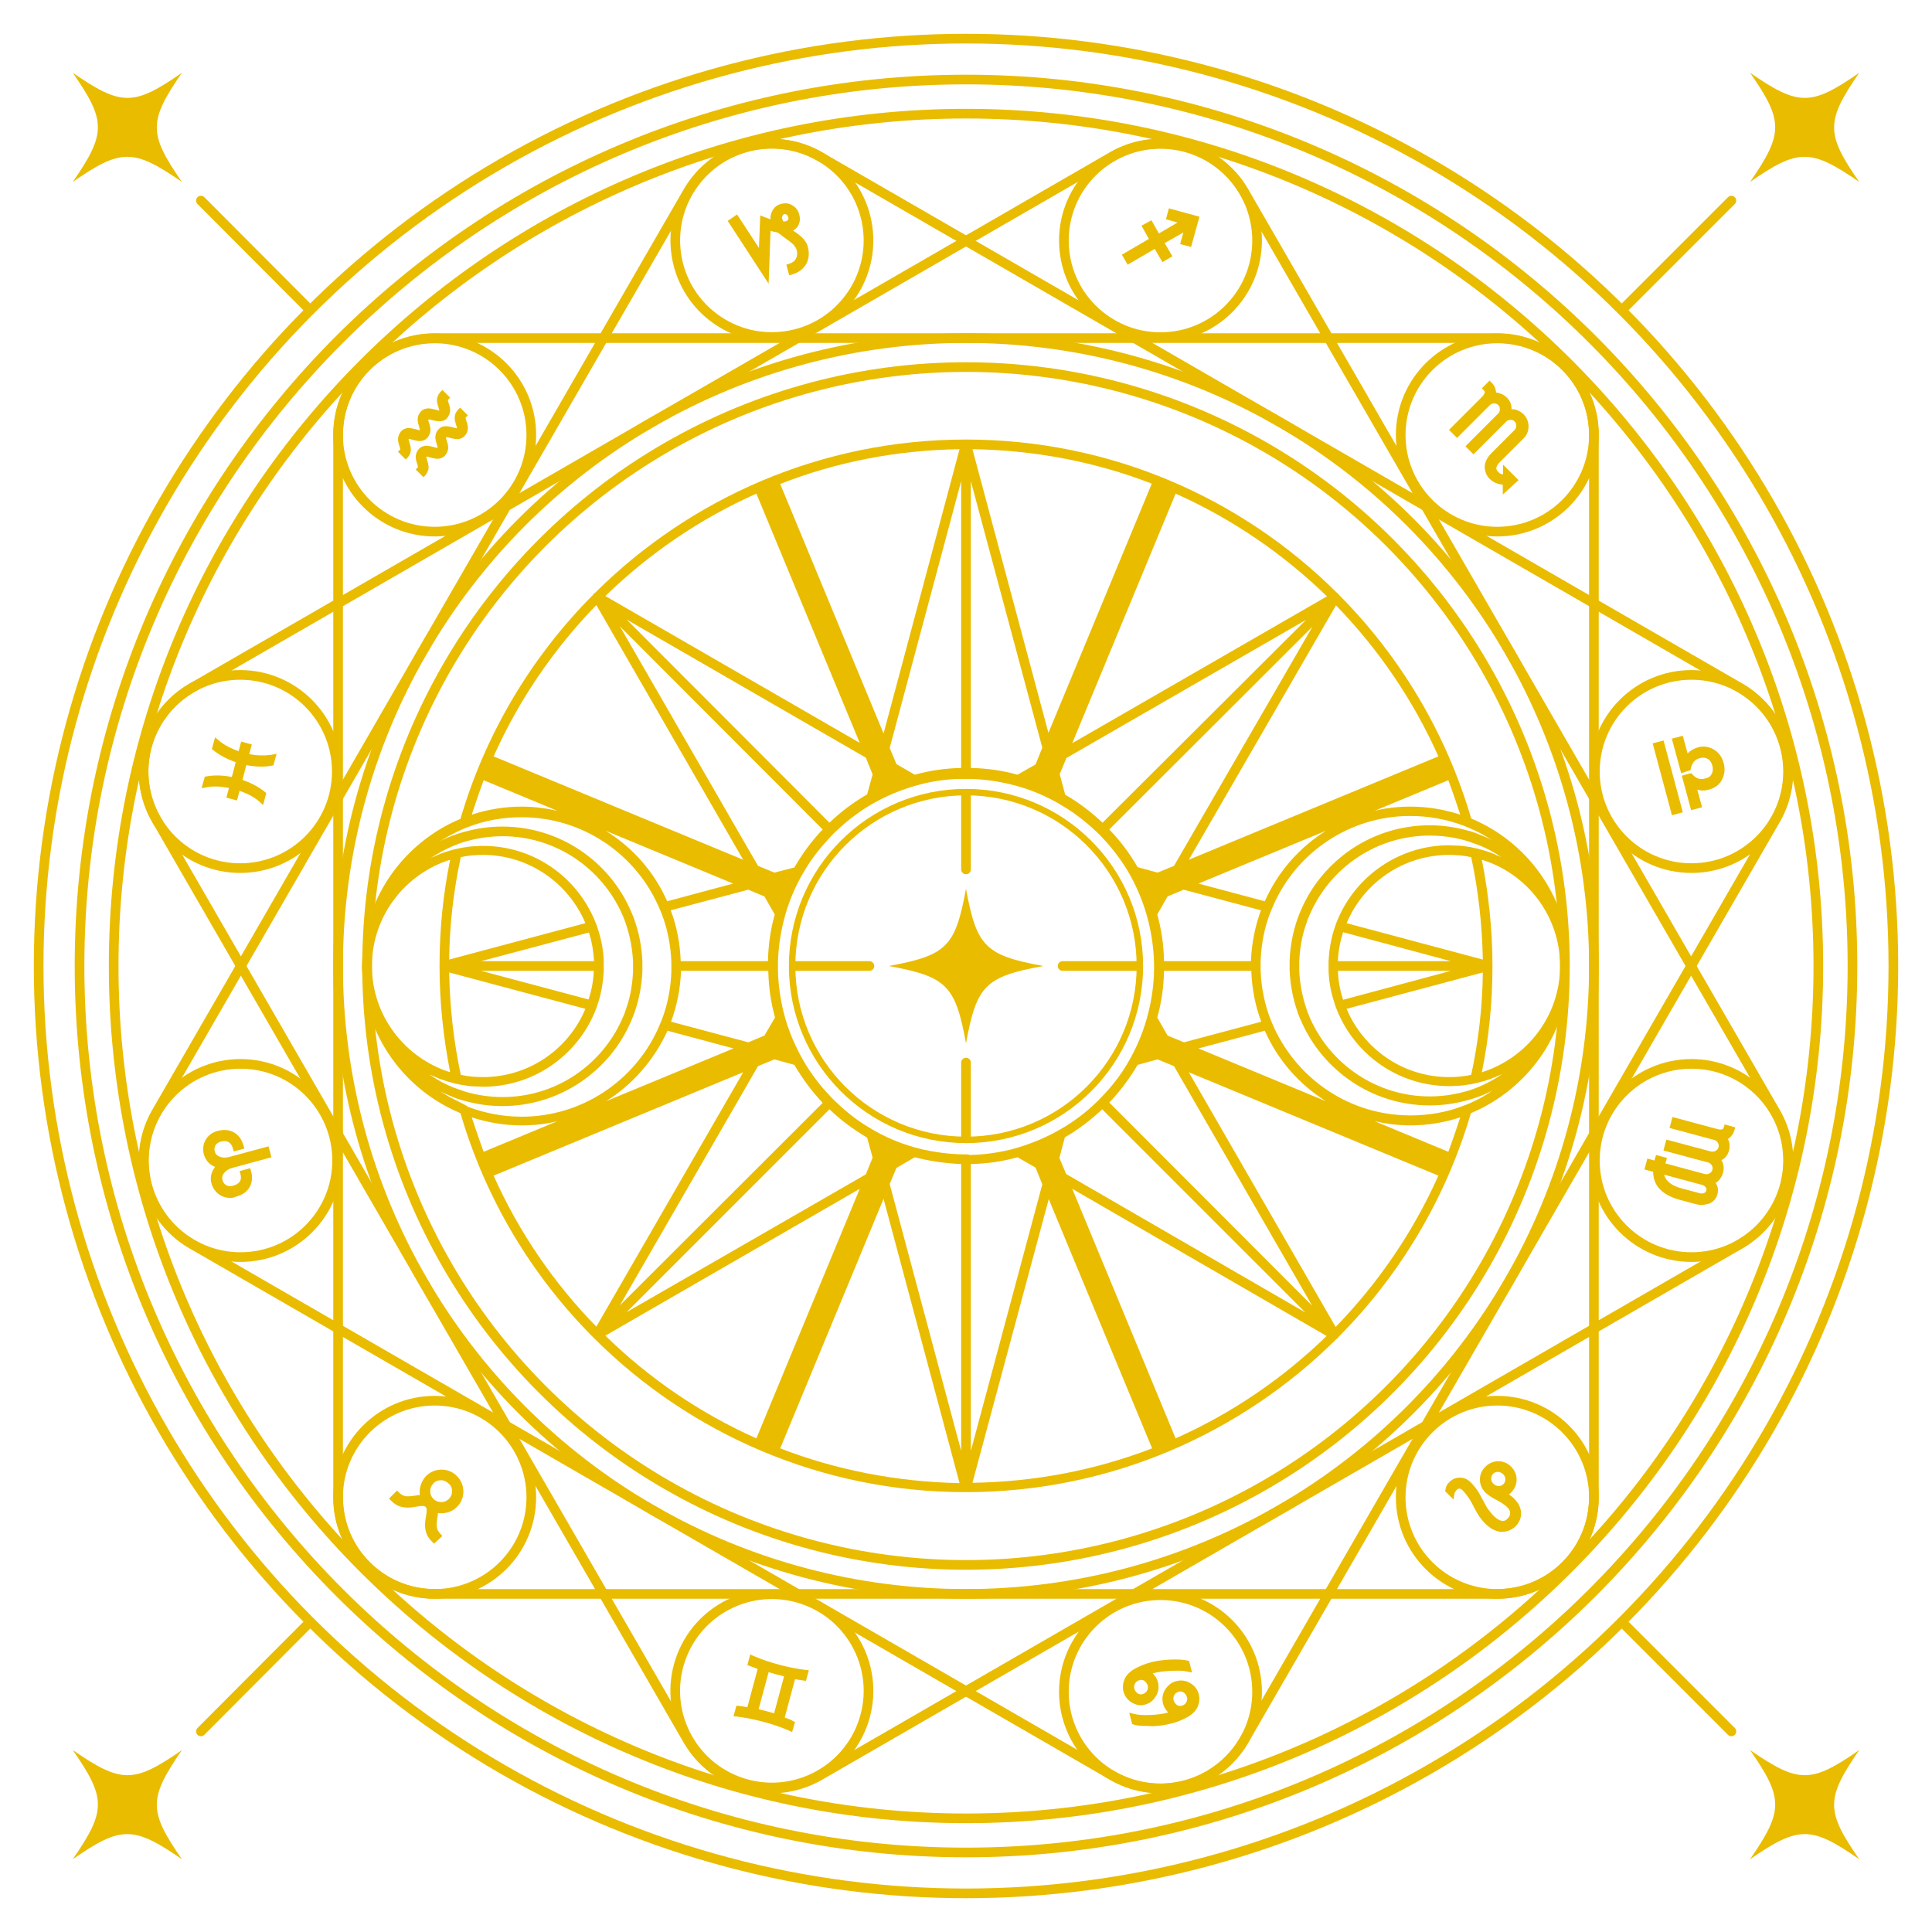 <?xml version="1.0" encoding="utf-8"?>
<!-- Generator: Adobe Illustrator 26.3.1, SVG Export Plug-In . SVG Version: 6.00 Build 0)  -->
<svg version="1.1" id="레이어_1" xmlns="http://www.w3.org/2000/svg" xmlns:xlink="http://www.w3.org/1999/xlink" x="0px"
	 y="0px" viewBox="0 0 600 600" style="enable-background:new 0 0 600 600;" xml:space="preserve">
<style type="text/css">
	.st0{fill:none;stroke:#E9BC00;stroke-width:3;stroke-linecap:round;stroke-linejoin:round;stroke-miterlimit:10;}
	.st1{fill:none;stroke:#E9BC00;stroke-width:3;stroke-miterlimit:10;}
	.st2{fill:none;stroke:#E9BC00;stroke-width:2;stroke-linecap:round;stroke-linejoin:round;stroke-miterlimit:10;}
	.st3{fill:#E9BC00;}
	.st4{enable-background:new    ;}
	.st5{fill:none;stroke:#E9BC00;stroke-width:3;stroke-linecap:round;stroke-linejoin:round;stroke-miterlimit:10;}
	.st6{fill:none;stroke:#E9BC00;stroke-width:3;stroke-linecap:round;stroke-linejoin:round;stroke-miterlimit:10.001;}
</style>
<g>
	<circle class="st0" cx="300" cy="300" r="288"/>
	<g>
		<path class="st1" d="M300,575.3C148.2,575.3,24.7,451.8,24.7,300S148.2,24.7,300,24.7S575.3,148.2,575.3,300
			S451.8,575.3,300,575.3z M300,35.3C154,35.3,35.3,154,35.3,300S154,564.7,300,564.7S564.7,446,564.7,300S446,35.3,300,35.3z"/>
	</g>
	<circle class="st2" cx="300" cy="300" r="54"/>
	<circle class="st0" cx="300" cy="300" r="186"/>
	<circle class="st0" cx="300" cy="300" r="195"/>
	<g>
		<path class="st3" d="M487.4,297.7c-0.9-19.6-13.2-36.3-30.5-43.5c-7.8-26.6-22.1-50.4-41.1-69.5c-0.1-0.1-0.1-0.2-0.2-0.3
			c-0.1-0.1-0.2-0.2-0.3-0.2c-29.6-29.5-70.4-47.7-115.3-47.7c0,0,0,0,0,0h0c-44.9,0-85.6,18.2-115.2,47.6c-0.1,0.1-0.3,0.1-0.4,0.3
			c-0.1,0.1-0.2,0.2-0.2,0.3c-19.1,19.2-33.4,43-41.2,69.6c-17.2,7.2-29.6,23.9-30.5,43.5c0,0.7-0.1,1.5-0.1,2.2c0,0,0,0,0,0
			s0,0,0,0c0,0.7,0,1.5,0.1,2.2c0.9,19.6,13.2,36.3,30.5,43.5c7.8,26.7,22.2,50.6,41.4,69.8c0,0,0,0,0,0c0,0,0,0,0,0
			c29.6,29.6,70.5,47.9,115.5,47.9h0c0,0,0,0,0,0c44.9,0,85.6-18.2,115.2-47.6c0.1-0.1,0.2-0.1,0.3-0.2c0.1-0.1,0.2-0.2,0.2-0.3
			c19.1-19.2,33.4-43,41.2-69.6c17.2-7.2,29.6-23.9,30.5-43.5c0-0.7,0.1-1.5,0.1-2.2c0,0,0,0,0,0s0,0,0,0
			C487.5,299.2,487.5,298.5,487.4,297.7z M453.5,253c-4.9-1.6-10.1-2.5-15.5-2.5c-3.8,0-7.5,0.4-11.1,1.3l22.9-9.5
			C451.1,245.8,452.3,249.4,453.5,253z M446.7,234.9L369.2,267l45.7-79C428.1,201.6,438.9,217.4,446.7,234.9z M367.7,323.7l-5.1-2.1
			l-3.2-5.6c1.3-4.6,2-9.5,2.1-14.5h27.1c0.2,5.5,1.2,10.8,3.1,15.8L367.7,323.7z M392.8,320.1c4,9.1,10.7,16.7,19,21.9l-39.6-16.4
			L392.8,320.1z M344.5,342.4c3.4-3.5,6.3-7.5,8.8-11.7l6.2-1.7l5.1,2.1l42.9,74.4L344.5,342.4z M405.4,407.6l-74.3-43l-2.1-5
			l1.7-6.4c4.2-2.4,8.1-5.4,11.6-8.7L405.4,407.6z M407.6,194.6l-43,74.3l-5.1,2.1l-6.2-1.7c-2.5-4.3-5.4-8.2-8.8-11.7L407.6,194.6z
			 M342.4,255.5c-3.5-3.3-7.4-6.3-11.6-8.7l-1.7-6.4l2.1-5l74.4-42.9L342.4,255.5z M361.5,298.5c-0.1-5-0.8-9.9-2.1-14.5l3.2-5.6
			l5-2.1l24,6.4c-1.8,4.9-2.9,10.2-3.1,15.8H361.5z M372.2,274.4l39.6-16.4c-8.3,5.2-15,12.8-19,21.9L372.2,274.4z M412.1,185.2
			L333,230.8l32.1-77.5C382.6,161.1,398.5,172,412.1,185.2z M357.7,150.2l-32.1,77.4L302,139.5C321.6,139.8,340.4,143.5,357.7,150.2
			z M301.5,149.4l22.2,82.8l-2.1,5.2l-5.6,3.2c-4.6-1.3-9.5-2-14.5-2.1V149.4z M298,139.5l-23.6,88.3l-32.1-77.5
			C259.6,143.5,278.4,139.8,298,139.5z M298.5,149.4v89.1c-5,0.1-9.8,0.8-14.4,2.1l-5.7-3.3l-2.1-5L298.5,149.4z M192.5,405.4
			l42.9-74.3l5.1-2.1l6.2,1.7c2.5,4.3,5.4,8.2,8.8,11.8L192.5,405.4z M257.6,344.5c3.5,3.4,7.5,6.3,11.7,8.8l1.7,6.2l-2.1,5.2
			l-74.3,42.8L257.6,344.5z M237.4,321.6l-5,2.1l-24-6.4c1.8-4.9,2.9-10.2,3.1-15.8h27.1c0.1,5,0.8,9.9,2.1,14.5L237.4,321.6z
			 M227.8,325.6L188.2,342c8.3-5.2,15-12.9,19.1-21.9L227.8,325.6z M232.4,276.3l5,2.1l3.2,5.6c-1.3,4.6-2,9.5-2.1,14.5h-27.1
			c-0.2-5.5-1.2-10.8-3.1-15.8L232.4,276.3z M207.2,279.9c-4-9.1-10.7-16.7-19.1-21.9l39.6,16.4L207.2,279.9z M240.5,271l-5.1-2.1
			l-42.9-74.4l63,63.1c-3.4,3.5-6.3,7.5-8.8,11.8L240.5,271z M194.6,192.4l74.3,42.9l2.1,5.2l-1.7,6.2c-4.3,2.5-8.2,5.4-11.7,8.8
			L194.6,192.4z M234.9,153.3l32.1,77.4l-79-45.6C201.6,171.9,217.4,161.1,234.9,153.3z M185.2,187.9l45.6,79.1l-77.5-32.1
			C161.1,217.4,172,201.5,185.2,187.9z M150.2,242.3l22.9,9.5c-3.6-0.8-7.3-1.3-11.1-1.3c-5.4,0-10.6,0.9-15.5,2.5
			C147.7,249.4,148.9,245.8,150.2,242.3z M115.5,300c0-15.5,10.3-28.6,24.3-33c-2.2,10.7-3.3,21.7-3.3,33c0,11.3,1.2,22.3,3.3,33
			C125.8,328.6,115.5,315.5,115.5,300z M149.4,301.5h35c-0.1,3.1-0.7,6.1-1.6,8.9L149.4,301.5z M181.8,313.3
			c-5.2,12.5-17.5,21.2-31.8,21.2c-2.4,0-4.7-0.2-6.9-0.7c-2.2-10.3-3.4-20.9-3.6-31.8L181.8,313.3z M149.4,298.5l33.5-8.9
			c0.9,2.8,1.4,5.8,1.6,8.9H149.4z M139.5,298c0.1-10.9,1.4-21.6,3.6-31.8c2.2-0.5,4.5-0.7,6.9-0.7c14.3,0,26.6,8.8,31.8,21.2
			L139.5,298z M133.9,333.9c0.4,0.2,0.8,0.4,1.2,0.5c0.2,0.1,0.4,0.2,0.6,0.3c0.4,0.2,0.8,0.3,1.3,0.5c0.2,0.1,0.4,0.1,0.6,0.2
			c0.6,0.2,1.2,0.4,1.8,0.6c0,0,0.1,0,0.1,0c0.4,0.1,0.7,0.2,1.1,0.3c0.2,0.1,0.5,0.1,0.7,0.2c0.2,0.1,0.4,0.1,0.6,0.1
			c0.4,0.1,0.9,0.2,1.3,0.3c0.2,0,0.4,0.1,0.6,0.1c0,0,0.1,0,0.1,0c0.4,0.1,0.8,0.1,1.3,0.2c0.2,0,0.5,0.1,0.7,0.1
			c0.5,0,0.9,0.1,1.4,0.1c0.2,0,0.4,0,0.7,0c0.7,0,1.4,0.1,2,0.1c15.7,0,29.2-9.7,34.8-23.4c0.4-0.9,0.7-1.9,1-2.8
			c1-3.1,1.5-6.4,1.7-9.7c0-0.5,0-1,0-1.5s0-1,0-1.5c-0.1-3.4-0.7-6.6-1.7-9.7c-0.3-1-0.6-1.9-1-2.8c-5.6-13.7-19-23.4-34.8-23.4
			c-0.7,0-1.4,0-2,0.1c-0.2,0-0.4,0-0.6,0c-0.5,0-0.9,0.1-1.4,0.1c-0.2,0-0.5,0.1-0.7,0.1c-0.4,0.1-0.9,0.1-1.3,0.2c0,0-0.1,0-0.1,0
			c-0.2,0-0.4,0.1-0.6,0.1c-0.4,0.1-0.9,0.2-1.3,0.3c-0.2,0-0.4,0.1-0.6,0.1c-0.2,0.1-0.5,0.1-0.7,0.2c-0.4,0.1-0.8,0.2-1.1,0.3
			c0,0,0,0,0,0c-0.6,0.2-1.2,0.4-1.9,0.6c-0.2,0.1-0.4,0.1-0.5,0.2c-0.4,0.2-0.9,0.3-1.3,0.5c-0.2,0.1-0.4,0.2-0.6,0.3
			c-0.4,0.2-0.8,0.3-1.2,0.5c-0.1,0.1-0.2,0.1-0.4,0.2c2.3-1.5,4.7-2.8,7.3-3.9c1.1-0.4,2.2-0.9,3.4-1.2c3.7-1.1,7.7-1.7,11.7-1.7
			c16.5,0,30.8,10,37.1,24.2c0.4,0.9,0.8,1.9,1.1,2.8c1.3,3.8,2.1,7.8,2.3,12c0,0.5,0,1,0,1.5s0,1,0,1.5c-0.2,4.2-0.9,8.2-2.3,12
			c-0.3,1-0.7,1.9-1.1,2.8c-6.3,14.2-20.5,24.2-37.1,24.2c-4.1,0-8-0.6-11.7-1.7c-1.2-0.4-2.3-0.8-3.4-1.2c-2.6-1-5-2.3-7.3-3.9
			C133.7,333.8,133.8,333.8,133.9,333.9z M142,341.9c-1.9-0.9-3.6-1.9-5.4-3c1.6,0.8,3.4,1.5,5.1,2.2c1.1,0.4,2.2,0.7,3.4,1
			c3.5,0.9,7.1,1.4,10.9,1.4c17.9,0,33.4-10.9,40-26.4c0.4-0.9,0.8-1.9,1.1-2.8c1.4-4,2.2-8.3,2.4-12.7c0-0.5,0-1,0-1.5s0-1,0-1.5
			c-0.2-4.5-1-8.7-2.4-12.7c-0.3-1-0.7-1.9-1.1-2.8c-6.6-15.5-22.1-26.4-40-26.4c-3.8,0-7.4,0.5-10.9,1.4c-1.1,0.3-2.3,0.6-3.4,1
			c-1.8,0.6-3.5,1.3-5.1,2.2c1.7-1.1,3.5-2.1,5.4-3c1.2-0.6,2.3-1.1,3.5-1.5c5.1-2,10.7-3,16.5-3c18.8,0,35,11.2,42.3,27.2
			c0.4,0.9,0.8,1.8,1.2,2.8c1.8,4.7,2.8,9.7,3,15c0,0.5,0,1,0,1.5s0,1,0,1.5c-0.2,5.3-1.2,10.3-3,15c-0.4,0.9-0.8,1.9-1.2,2.8
			c-7.3,16-23.5,27.2-42.3,27.2c-5.8,0-11.4-1.1-16.5-3C144.3,343,143.1,342.5,142,341.9z M146.5,347c4.9,1.6,10.1,2.5,15.5,2.5
			c3.8,0,7.5-0.4,11.1-1.3l-22.9,9.5C148.9,354.2,147.7,350.6,146.5,347z M153.3,365.1l77.5-32.1L185.2,412
			C172,398.5,161.1,382.6,153.3,365.1z M188,414.8l79-45.6l-32.1,77.5C217.4,438.9,201.5,428,188,414.8z M242.3,449.8l32.1-77.5
			l23.6,88.3C278.4,460.2,259.6,456.5,242.3,449.8z M298.5,450.6l-22.2-82.9l2.1-5l5.7-3.3c4.6,1.2,9.5,1.9,14.4,2.1V450.6z
			 M300,358.5c-0.4,0-0.8,0-1.2,0c-4.3-0.1-8.6-0.7-12.6-1.6c-5.8-1.4-11.4-3.7-16.4-6.8c-3.7-2.2-7.1-4.9-10.2-7.9
			c-0.6-0.6-1.2-1.1-1.7-1.7c-3-3.1-5.6-6.5-7.8-10.1c-3-5-5.4-10.5-6.8-16.3c-1-4.1-1.6-8.4-1.7-12.7c0-0.4,0-0.8,0-1.2
			c0-0.4,0-0.8,0-1.2c0.1-4.4,0.7-8.6,1.7-12.7c1.4-5.8,3.7-11.3,6.8-16.3c2.2-3.7,4.9-7,7.8-10.1c0.6-0.6,1.1-1.2,1.7-1.7
			c3.1-3,6.5-5.6,10.2-7.9c5-3,10.5-5.3,16.4-6.8c4.1-1,8.3-1.6,12.6-1.6c0.4,0,0.8,0,1.2,0c0.4,0,0.8,0,1.2,0
			c4.4,0.1,8.6,0.7,12.7,1.7c5.8,1.4,11.3,3.7,16.3,6.8c3.7,2.2,7.1,4.9,10.2,7.8c0.6,0.6,1.2,1.1,1.7,1.7c3,3.1,5.6,6.5,7.9,10.2
			c3,5,5.3,10.5,6.7,16.3c1,4.1,1.6,8.4,1.7,12.7c0,0.4,0,0.8,0,1.2c0,0.4,0,0.8,0,1.2c-0.1,4.4-0.7,8.6-1.7,12.7
			c-1.4,5.8-3.7,11.3-6.7,16.3c-2.2,3.7-4.9,7.1-7.9,10.2c-0.6,0.6-1.1,1.2-1.7,1.7c-3.1,3-6.5,5.6-10.2,7.8c-5,3-10.5,5.3-16.3,6.8
			c-4.1,1-8.4,1.6-12.7,1.7C300.8,358.5,300.4,358.5,300,358.5z M301.5,361.5c5-0.1,9.9-0.8,14.5-2.1l5.6,3.2l2.1,5.2l-22.2,82.8
			V361.5z M302,460.5l23.7-88.1l32.1,77.4C340.4,456.5,321.6,460.2,302,460.5z M365.1,446.7L333,369.2l79,45.7
			C398.4,428.1,382.6,438.9,365.1,446.7z M414.8,412.1L369.2,333l77.5,32.1C438.9,382.6,428,398.5,414.8,412.1z M449.8,357.7
			l-22.9-9.5c3.6,0.8,7.3,1.3,11.1,1.3c5.4,0,10.6-0.9,15.5-2.5C452.3,350.6,451.1,354.2,449.8,357.7z M458,341.9
			c-1.2,0.6-2.3,1.1-3.5,1.5c-5.1,2-10.7,3-16.5,3c-18.8,0-34.9-11.2-42.3-27.2c-0.4-0.9-0.8-1.8-1.2-2.8c-1.8-4.7-2.8-9.7-3-15
			c0-0.5,0-1,0-1.5s0-1,0-1.5c0.2-5.3,1.2-10.3,3-15c0.4-0.9,0.8-1.9,1.2-2.8c7.3-16,23.5-27.2,42.3-27.2c5.8,0,11.4,1.1,16.5,3
			c1.2,0.5,2.4,1,3.5,1.5c1.9,0.9,3.6,1.9,5.4,3c-1.6-0.8-3.4-1.5-5.1-2.2c-1.1-0.4-2.2-0.7-3.4-1c-3.5-0.9-7.1-1.4-10.9-1.4
			c-17.9,0-33.4,10.9-40,26.4c-0.4,0.9-0.8,1.9-1.1,2.8c-1.4,4-2.2,8.3-2.4,12.8c0,0.5,0,1,0,1.5s0,1,0,1.5c0.2,4.5,1,8.7,2.4,12.8
			c0.3,1,0.7,1.9,1.1,2.8c6.7,15.5,22.1,26.4,40,26.4c3.8,0,7.4-0.5,10.9-1.4c1.1-0.3,2.3-0.6,3.4-1c1.8-0.6,3.5-1.3,5.1-2.2
			C461.7,340,459.9,341,458,341.9z M459.1,337.6c-1.1,0.4-2.2,0.9-3.4,1.2c-3.7,1.1-7.7,1.7-11.7,1.7c-16.5,0-30.8-10-37.1-24.2
			c-0.4-0.9-0.8-1.9-1.1-2.8c-1.3-3.8-2.1-7.8-2.3-12c0-0.5,0-1,0-1.5s0-1,0-1.5c0.2-4.2,0.9-8.2,2.3-12c0.3-1,0.7-1.9,1.1-2.8
			c6.3-14.2,20.5-24.2,37.1-24.2c4.1,0,8,0.6,11.7,1.7c1.2,0.4,2.3,0.8,3.4,1.2c2.6,1,5,2.3,7.3,3.9c-0.1-0.1-0.2-0.1-0.4-0.2
			c-0.4-0.2-0.8-0.4-1.2-0.5c-0.2-0.1-0.4-0.2-0.6-0.3c-0.4-0.2-0.8-0.3-1.3-0.5c-0.2-0.1-0.4-0.1-0.5-0.2c-0.6-0.2-1.2-0.4-1.9-0.6
			c0,0,0,0,0,0c-0.4-0.1-0.8-0.2-1.1-0.3c-0.2-0.1-0.5-0.1-0.7-0.2c-0.2,0-0.4-0.1-0.6-0.1c-0.4-0.1-0.9-0.2-1.3-0.3
			c-0.2,0-0.4-0.1-0.6-0.1c0,0-0.1,0-0.1,0c-0.4-0.1-0.8-0.1-1.3-0.2c-0.2,0-0.5-0.1-0.7-0.1c-0.5,0-0.9-0.1-1.4-0.1
			c-0.2,0-0.4,0-0.6,0c-0.7,0-1.4-0.1-2-0.1c-15.7,0-29.2,9.7-34.8,23.4c-0.4,0.9-0.7,1.9-1,2.8c-1,3.1-1.5,6.4-1.7,9.7
			c0,0.5,0,1,0,1.5s0,1,0,1.5c0.1,3.4,0.7,6.6,1.7,9.7c0.3,1,0.6,1.9,1,2.8c5.6,13.7,19,23.4,34.8,23.4c0.7,0,1.4,0,2-0.1
			c0.2,0,0.4,0,0.7,0c0.5,0,0.9-0.1,1.4-0.1c0.2,0,0.5-0.1,0.7-0.1c0.4-0.1,0.8-0.1,1.3-0.2c0,0,0.1,0,0.1,0c0.2,0,0.4-0.1,0.6-0.1
			c0.4-0.1,0.9-0.2,1.3-0.3c0.2,0,0.4-0.1,0.6-0.1c0.2-0.1,0.5-0.1,0.7-0.2c0.4-0.1,0.7-0.2,1.1-0.3c0,0,0.1,0,0.1,0
			c0.6-0.2,1.2-0.4,1.8-0.6c0.2-0.1,0.4-0.1,0.6-0.2c0.4-0.2,0.8-0.3,1.3-0.5c0.2-0.1,0.4-0.2,0.6-0.3c0.4-0.2,0.8-0.3,1.2-0.5
			c0.1-0.1,0.2-0.1,0.4-0.2C464.2,335.2,461.7,336.5,459.1,337.6z M450.6,301.5l-33.5,9c-0.9-2.8-1.5-5.8-1.6-9H450.6z M415.5,298.5
			c0.1-3.1,0.7-6.1,1.6-9l33.5,9H415.5z M460.5,302c-0.1,10.9-1.4,21.6-3.6,31.8c-2.2,0.5-4.5,0.7-6.9,0.7
			c-14.3,0-26.6-8.8-31.8-21.2L460.5,302z M418.2,286.7c5.2-12.4,17.5-21.2,31.8-21.2c2.4,0,4.7,0.2,6.9,0.7
			c2.2,10.3,3.4,20.9,3.6,31.8L418.2,286.7z M460.2,333c2.2-10.7,3.3-21.7,3.3-33c0-11.3-1.2-22.3-3.3-33
			c14.1,4.3,24.3,17.5,24.3,33C484.5,315.5,474.2,328.6,460.2,333z"/>
	</g>
	<path class="st0" d="M465,495H135c-16.6,0-30-13.4-30-30V135c0-16.6,13.4-30,30-30h330c16.6,0,30,13.4,30,30v330
		C495,481.6,481.6,495,465,495z"/>
	<circle class="st0" cx="135" cy="135.1" r="30"/>
	<circle class="st0" cx="465" cy="135.1" r="30"/>
	<circle class="st0" cx="135" cy="465" r="30"/>
	<circle class="st0" cx="465" cy="465" r="30"/>
	<g class="st4">
		<g>
			<path class="st3" d="M466.7,153.6v-3.1c-1.6-0.1-2.9-0.7-4-1.7c-1.1-1.1-1.6-2.4-1.6-3.8c0-1.4,0.7-2.8,1.9-4.1l7.3-7.3
				c0.4-0.4,0.6-0.8,0.6-1.4c0-0.5-0.2-1-0.5-1.3c-0.4-0.4-0.8-0.5-1.3-0.5c-0.6,0-1,0.2-1.4,0.6l-10.1,10.1l-2.5-2.5l10.1-10.1
				c0.4-0.4,0.6-0.8,0.6-1.4s-0.2-1-0.5-1.3c-0.4-0.4-0.8-0.5-1.3-0.5c-0.6,0-1,0.2-1.4,0.6L452.5,136l-2.5-2.5l10.1-10.1
				c1.4-1.4,1-1.9,0.8-2.1l-0.7-0.7l2.4-2.4l0.7,0.7c0.6,0.6,1,1.3,1.2,2.2c0.1,0.3,0.1,0.6,0.1,0.8c0.3,0,0.6,0.1,1,0.2
				c0.9,0.2,1.6,0.7,2.3,1.3c1.1,1.1,1.6,2.3,1.5,3.7c1.3-0.1,2.6,0.5,3.7,1.5c1,1,1.6,2.3,1.6,3.8s-0.5,2.8-1.7,3.9l-7.3,7.3
				c-0.6,0.6-0.9,1.2-1,1.7c0,0.3,0,0.7,0.6,1.3c0.3,0.3,0.5,0.4,0.8,0.6c0.1,0,0.3,0.1,0.7,0.1v-3l4.8,4.8L466.7,153.6z"/>
		</g>
	</g>
	<g class="st4">
		<g>
			<path class="st3" d="M466.6,475.7c-0.2,0-0.5,0-0.7,0c-1.6-0.2-3.3-1.1-4.8-2.7c-0.5-0.5-1.1-1.2-1.6-1.9
				c-0.5-0.7-1.1-1.8-1.9-3.3c-0.7-1.5-1.4-2.5-1.9-3.2s-1-1.3-1.5-1.8c-0.3-0.3-0.7-0.5-1-0.5s-0.5,0.1-0.7,0.3
				c-0.4,0.4-0.7,0.9-0.8,1.2l-0.3,1.9l-2.6-2.6l0.1-0.5c0.1-0.9,0.5-1.7,1.3-2.4c0.9-0.9,1.9-1.3,3.2-1.3l0,0
				c1.3,0,2.4,0.5,3.4,1.5c0.6,0.6,1.1,1.2,1.7,2c0.6,0.8,1.2,1.9,2,3.4c0.7,1.4,1.3,2.5,1.8,3.1s0.9,1.2,1.4,1.7
				c1,1,1.9,1.6,2.7,1.7c0.4,0.1,1.1,0.1,1.8-0.7c0.6-0.6,0.8-1.1,0.8-1.7s-0.3-1.3-1-1.9c-0.7-0.7-1.8-1.4-3.3-2.2
				c-1.6-0.8-2.7-1.6-3.4-2.3c-1.1-1.1-1.7-2.5-1.7-4c0-1.6,0.6-2.9,1.7-4c1.1-1.1,2.5-1.7,4-1.7l0,0c1.6,0,2.9,0.6,4,1.7
				c1.1,1.1,1.7,2.5,1.7,4s-0.6,2.9-1.7,4c-0.2,0.2-0.4,0.4-0.7,0.6c0.7,0.5,1.3,0.9,1.8,1.5c1.3,1.3,1.9,2.7,2,4.3
				c0,1.6-0.6,3-1.9,4.3C469.4,475.1,468.1,475.7,466.6,475.7z M465.2,457.1c-0.6,0-1.1,0.2-1.5,0.6c-0.4,0.4-0.6,0.9-0.6,1.5
				s0.2,1.1,0.7,1.6c0.4,0.4,1,0.7,1.6,0.7c0.6,0,1.1-0.2,1.5-0.6c0.4-0.4,0.6-0.9,0.6-1.5s-0.2-1.1-0.7-1.6
				C466.3,457.4,465.8,457.1,465.2,457.1L465.2,457.1z"/>
		</g>
	</g>
	<g class="st4">
		<g>
			<path class="st3" d="M134.8,479.4l-0.7-0.7c-0.8-0.8-1.4-1.7-1.7-2.6s-0.4-1.7-0.4-2.6c0-0.7,0.1-1.6,0.3-2.6
				c0.3-1.6,0.2-2.2,0.2-2.3c-0.1-0.3-0.2-0.5-0.3-0.6s-0.3-0.2-0.6-0.3c-0.1,0-0.6-0.1-2.3,0.2c-1,0.2-1.9,0.3-2.6,0.3
				c-0.8,0-1.7-0.1-2.6-0.4s-1.8-0.9-2.6-1.7l-0.7-0.7l2.5-2.5l0.7,0.7c0.4,0.4,0.9,0.7,1.4,0.9c0.5,0.2,1,0.2,1.4,0.2
				c0.5,0,1.2-0.1,2-0.2c0.6-0.1,1.1-0.2,1.6-0.2c-0.1-0.8-0.1-1.7,0.1-2.5c0.3-1.3,0.9-2.4,1.8-3.4c1.3-1.3,3-2,4.8-2
				c1.9,0,3.5,0.7,4.8,2s2,3,2,4.8c0,1.9-0.7,3.5-2,4.8c-0.9,0.9-2.1,1.6-3.4,1.8c-0.8,0.2-1.7,0.2-2.5,0.1c0,0.5-0.1,1-0.2,1.6
				c-0.1,0.8-0.2,1.5-0.2,2c0,0.4,0.1,0.9,0.2,1.4c0.2,0.5,0.5,0.9,0.9,1.4l0.7,0.7L134.8,479.4z M137,459.7L137,459.7
				c-1,0-1.8,0.3-2.4,1c-0.7,0.7-1,1.5-1,2.4s0.3,1.7,1,2.4c0.7,0.7,1.4,0.9,2.4,1c0.9,0,1.7-0.3,2.4-1s1-1.5,1-2.4s-0.3-1.7-1-2.3
				C138.7,460.1,137.9,459.7,137,459.7z"/>
		</g>
	</g>
	<g class="st4">
		<g>
			<path class="st3" d="M131.5,148.2l-2.4-2.4l0.7-0.7V145c0,0,0-0.3-0.3-1.1c-0.4-1.2-0.5-2.1-0.3-2.8s0.5-1.2,0.9-1.7
				c0.5-0.5,1-0.8,1.7-0.9c0.7-0.2,1.5,0,2.8,0.3c0.9,0.3,1.1,0.3,1.2,0.3h0.1V139l0,0c0,0,0-0.3-0.3-1.2c-0.4-1.2-0.5-2.1-0.3-2.8
				c0.1-0.7,0.5-1.2,0.9-1.7c0.5-0.5,1-0.8,1.7-0.9c0.7-0.1,1.5,0,2.8,0.3c0.9,0.3,1.1,0.3,1.1,0.3c0.1,0,0.1,0,0.1,0v-0.1
				c0,0,0-0.3-0.3-1.1c-0.4-1.2-0.5-2.1-0.3-2.8c0.1-0.7,0.5-1.2,0.9-1.7l0.7-0.7l2.4,2.4l-0.7,0.7v0.1l0,0c0,0,0,0.3,0.3,1.1
				c0.4,1.2,0.5,2.1,0.3,2.8c-0.1,0.7-0.5,1.2-0.9,1.7c-0.5,0.5-1,0.8-1.7,0.9c-0.7,0.2-1.5,0-2.8-0.3c-0.9-0.3-1.1-0.2-1.2-0.2
				h-0.1v0.1l0,0c0,0,0,0.3,0.3,1.1c0.4,1.2,0.5,2.1,0.3,2.8s-0.5,1.2-0.9,1.7c-0.5,0.5-1,0.8-1.7,0.9c-0.7,0.2-1.5,0-2.8-0.3
				c-0.9-0.3-1.1-0.3-1.2-0.3h-0.1v0.1l0,0c0,0,0,0.3,0.3,1.2c0.4,1.2,0.5,2.1,0.3,2.8s-0.5,1.2-0.9,1.7L131.5,148.2z M126,142.7
				l-2.4-2.4l0.7-0.7v-0.1c0,0,0-0.3-0.3-1.1c-0.4-1.2-0.5-2.1-0.3-2.8s0.5-1.2,0.9-1.7c0.5-0.5,1-0.8,1.7-0.9
				c0.7-0.2,1.5,0,2.8,0.3c0.9,0.3,1.1,0.3,1.2,0.3h0.1v-0.1c0,0,0-0.3-0.3-1.2c-0.4-1.2-0.5-2.1-0.3-2.8c0.1-0.7,0.5-1.2,0.9-1.7
				c0.5-0.5,1-0.8,1.7-0.9c0.7-0.2,1.5,0,2.8,0.3c0.9,0.3,1.1,0.3,1.1,0.3c0.1,0,0.1,0,0.1,0v-0.1l0,0c0,0,0-0.3-0.3-1.1
				c-0.4-1.2-0.5-2.1-0.3-2.8c0.2-0.7,0.5-1.2,0.9-1.7l0.7-0.7l2.4,2.4l-0.7,0.7v0.1c0,0,0,0.3,0.3,1.1c0.4,1.2,0.5,2.1,0.3,2.8
				c-0.2,0.7-0.5,1.2-0.9,1.7c-0.5,0.5-1,0.8-1.7,0.9c-0.7,0.1-1.5,0-2.8-0.3c-0.9-0.3-1.1-0.2-1.2-0.2H133v0.1c0,0,0,0.3,0.3,1.1
				c0.4,1.2,0.5,2.1,0.3,2.8s-0.5,1.2-0.9,1.7c-0.5,0.5-1,0.8-1.7,0.9c-0.7,0.2-1.5,0-2.8-0.3c-0.9-0.3-1.1-0.3-1.2-0.3h-0.1v0.1
				c0,0,0,0.3,0.3,1.2c0.4,1.2,0.5,2.1,0.3,2.8c-0.1,0.7-0.5,1.2-0.9,1.7L126,142.7z"/>
		</g>
	</g>
	<path class="st0" d="M540.4,386.4l-285.8,165c-14.4,8.3-32.7,3.4-41-11l-165-285.8c-8.3-14.4-3.4-32.7,11-41l285.8-165
		c14.4-8.3,32.7-3.4,41,11l165,285.8C559.7,359.7,554.7,378.1,540.4,386.4z"/>
	<circle class="st0" cx="74.6" cy="239.6" r="30"/>
	<circle class="st0" cx="360.4" cy="74.7" r="30"/>
	<ellipse transform="matrix(0.316 -0.949 0.949 0.316 -334.511 586.496)" class="st5" cx="239.6" cy="525.3" rx="30" ry="30"/>
	<circle class="st0" cx="525.3" cy="360.4" r="30"/>
	<g class="st4">
		<g>
			<polygon class="st3" points="350.2,82.2 348.4,79.1 356.8,74.2 354.5,70.1 357.6,68.4 359.9,72.5 365.7,69.1 362.1,68.1 
				363,64.7 372.5,67.3 369.9,76.7 366.5,75.8 367.5,72.2 361.7,75.5 364.1,79.6 361,81.4 358.6,77.3 			"/>
		</g>
	</g>
	<g class="st4">
		<g>
			<path class="st3" d="M528.4,374.2c-0.5,0-1.1-0.1-1.6-0.2l-5.2-1.4c-5.4-1.5-8.2-4.4-8.2-8.7l-2.7-0.7l0.9-3.4l2.2,0.6
				c0.1-0.2,0.1-0.5,0.2-0.7l0.3-1l3.4,0.9l-0.3,1c-0.1,0.3-0.1,0.5-0.2,0.7l12.2,3.3c0.5,0.1,1,0.1,1.5-0.2
				c0.5-0.3,0.8-0.6,0.9-1.1c0.1-0.5,0.1-0.9-0.2-1.4s-0.7-0.8-1.2-0.9l-13.8-3.7l0.9-3.4l13.8,3.7c0.5,0.1,1,0.1,1.5-0.2
				c0.5-0.3,0.8-0.6,0.9-1.1c0.1-0.5,0.1-0.9-0.2-1.4s-0.7-0.8-1.2-0.9l-13.8-3.7l0.9-3.4l13.8,3.7c1,0.3,1.5,0.2,1.7,0.1
				s0.3-0.2,0.4-0.5l0.3-1l3.3,0.9l-0.3,1c-0.2,0.8-0.7,1.5-1.3,2.1c-0.2,0.2-0.4,0.4-0.7,0.5c0.1,0.3,0.3,0.6,0.4,0.9
				c0.2,0.9,0.2,1.7,0,2.6c-0.4,1.5-1.2,2.5-2.4,3.1c0.7,1.1,0.9,2.5,0.5,3.9s-1.2,2.5-2.3,3.2c0.2,0.3,0.4,0.6,0.5,0.9
				c0.3,0.7,0.3,1.6,0.1,2.5c-0.4,1.4-1.2,2.4-2.6,3C529.9,374,529.2,374.2,528.4,374.2z M522.4,369.1l5.2,1.4
				c0.6,0.2,1.2,0.2,1.6,0c0.4-0.1,0.6-0.4,0.7-0.8c0.1-0.4,0.1-0.7-0.2-1c-0.3-0.4-0.8-0.7-1.4-0.8l-11.5-3.1
				C517.3,366.8,519.2,368.3,522.4,369.1L522.4,369.1z"/>
		</g>
	</g>
	<g class="st4">
		<g>
			<path class="st3" d="M246,537.9l-1.1-0.5c-2.3-1-4.9-1.9-7.9-2.7s-5.7-1.3-8.1-1.6l-1.1-0.1l0.9-3.3l0.8,0.1
				c0.5,0,1.3,0.2,2.6,0.4l3.2-11.9c-1.1-0.4-1.9-0.7-2.4-0.9l-0.8-0.3l0.9-3.3l1.1,0.5c2.3,1,4.9,1.9,7.9,2.7s5.7,1.3,8.1,1.6
				l1.1,0.1l-0.9,3.3l-0.8-0.1c-0.6-0.1-1.4-0.2-2.6-0.4l-3.2,11.9c1.2,0.4,2,0.7,2.4,1l0.8,0.4L246,537.9z M235.6,530.8
				c0.7,0.2,1.5,0.4,2.4,0.6c0.6,0.2,1.4,0.4,2.4,0.7l3.1-11.5c-0.7-0.2-1.6-0.4-2.4-0.6c-0.6-0.2-1.4-0.4-2.4-0.7L235.6,530.8z"/>
		</g>
	</g>
	<g class="st4">
		<g>
			<path class="st3" d="M81.7,250l-1.2-1.1c-1.5-1.3-3.5-2.4-6.1-3.3l-0.8,3l-3.3-0.9l0.8-3c-2.6-0.5-4.9-0.6-6.9-0.2l-1.6,0.3
				l1-3.6l0.6-0.1c2.2-0.4,4.8-0.4,7.8,0.2l1.2-4.6c-2.9-1-5.2-2.3-6.9-3.7l-0.5-0.4l1-3.6l1.2,1c1.5,1.3,3.6,2.4,6.1,3.3l0.8-3
				l3.3,0.9l-0.8,3c2.6,0.5,4.9,0.5,6.9,0.2l1.6-0.3l-1,3.6l-0.6,0.1c-2.1,0.4-4.8,0.4-7.8-0.2l-1.2,4.6c2.9,1,5.2,2.3,6.9,3.7
				l0.5,0.4L81.7,250z"/>
		</g>
	</g>
	<path class="st0" d="M551.4,254.6l-165,285.8c-8.3,14.3-26.6,19.3-41,11l-285.8-165c-14.3-8.3-19.3-26.6-11-41l165-285.8
		c8.3-14.3,26.6-19.3,41-11l285.8,165C554.7,221.9,559.7,240.3,551.4,254.6z"/>
	<circle class="st0" cx="74.7" cy="360.4" r="30"/>
	<ellipse transform="matrix(0.6 -0.8 0.8 0.6 36.138 221.604)" class="st6" cx="239.7" cy="74.7" rx="30" ry="30"/>
	<circle class="st0" cx="360.4" cy="525.4" r="30"/>
	<circle class="st0" cx="525.3" cy="239.6" r="30"/>
	<g class="st4">
		<g>
			<path class="st3" d="M238.7,88.1L226,68.6l2.9-2l6.8,10.4l0.4-10.1l1.3,0.5c0.7,0.3,1.3,0.5,1.9,0.7c-0.1-0.9,0.1-1.8,0.6-2.7
				c0.6-1.1,1.5-1.8,2.8-2.1c1.2-0.3,2.4-0.2,3.4,0.5c1.1,0.6,1.8,1.6,2.1,2.8c0.4,1.4,0.2,2.6-0.4,3.6c-0.4,0.6-0.9,1.1-1.5,1.4
				l0,0c1.7,1.1,2.8,2.1,3.4,2.8c0.6,0.8,1,1.5,1.2,2.3c0.5,2,0.3,3.9-0.6,5.4c-0.9,1.5-2.4,2.6-4.2,3.1l-1,0.3l-0.9-3.3l0.9-0.3
				c1-0.3,1.7-0.8,2.1-1.6c0.4-0.8,0.5-1.7,0.2-2.7c-0.1-0.4-0.4-0.9-0.8-1.4c-0.3-0.4-1-1-2.7-2.2c-1.1-0.8-1.9-1.4-2.4-1.8
				c-0.7-0.1-1.5-0.3-2.2-0.5L238.7,88.1z M243.8,66.5c-0.1,0-0.2,0-0.2,0c-0.3,0.1-0.4,0.2-0.6,0.5c-0.1,0.3-0.2,0.5-0.1,0.9
				c0.1,0.3,0.2,0.6,0.4,0.9c0.4,0,0.7-0.1,0.8-0.1c0.3-0.1,0.5-0.2,0.6-0.4c0.1-0.1,0.2-0.4,0.1-0.9c-0.1-0.3-0.2-0.5-0.5-0.7
				C244.1,66.5,244,66.5,243.8,66.5z"/>
		</g>
	</g>
	<g>
		<g>
			
				<rect x="516.1" y="230.1" transform="matrix(0.966 -0.259 0.259 0.966 -44.896 142.253)" class="st3" width="3.5" height="23.1"/>
		</g>
		<g>
			<path class="st3" d="M525.2,251.6l-2.9-10.7l1.4-0.4v-0.1l0.1,0.1l1.4-0.4l0.4,0.4c0.6,0.7,1.3,1.1,1.9,1.3
				c0.6,0.2,1.3,0.2,2.3-0.1c0.9-0.2,1.5-0.7,1.8-1.4c0.4-0.7,0.4-1.6,0.2-2.5c-0.3-1-0.7-1.7-1.4-2.1c-0.7-0.4-1.4-0.5-2.3-0.3
				c-0.9,0.2-1.6,0.6-2,1.1s-0.8,1.2-1,2.1l-0.1,0.6l-1.4,0.4l-0.1,0.2v-0.1l-1.4,0.4l-2.9-10.7l3.4-0.9l1.5,5.5
				c0.8-0.9,1.9-1.5,3.2-1.9c1.8-0.5,3.5-0.2,5,0.7s2.5,2.3,3,4.2l0,0c0.5,1.8,0.3,3.5-0.5,5.1s-2.2,2.6-4,3.1
				c-1.3,0.4-2.6,0.4-3.7,0l1.5,5.5L525.2,251.6z"/>
		</g>
	</g>
	<g class="st4">
		<g>
			<path class="st3" d="M355.8,536c-1.5,0-2.8-0.1-3.7-0.4l-0.5-0.2l-0.9-3.5l1.6,0.4c1.2,0.3,2.9,0.4,5,0.3
				c2.1-0.1,3.8-0.3,5.2-0.7c0.1,0,0.2,0,0.3-0.1c-0.1-0.1-0.2-0.2-0.3-0.3c-0.6-0.7-1.1-1.5-1.3-2.4c-0.4-1.5-0.2-3,0.6-4.3
				c0.8-1.3,1.9-2.3,3.5-2.7c1.5-0.4,3-0.2,4.3,0.6c1.4,0.8,2.3,1.9,2.7,3.5c0.3,1.2,0.2,2.5-0.3,3.7c-0.5,1.3-1.6,2.4-3.1,3.3
				c-1.5,0.8-3.2,1.6-5.3,2.1c-1.6,0.4-3.5,0.7-5.8,0.8C356.9,536,356.4,536,355.8,536z M366.6,525.3c-0.2,0-0.4,0-0.6,0.1l0,0
				c-0.6,0.2-1,0.5-1.3,1c-0.3,0.6-0.4,1.1-0.2,1.7c0.2,0.6,0.5,1,1,1.4c0.5,0.3,1.1,0.4,1.6,0.2c0.6-0.2,1-0.5,1.3-1
				c0.3-0.6,0.4-1.1,0.2-1.7c-0.2-0.6-0.5-1-1-1.4C367.3,525.4,366.9,525.3,366.6,525.3z M354.4,529.6c-1,0-1.9-0.3-2.8-0.8
				c-1.4-0.8-2.3-2-2.7-3.5c-0.3-1.2-0.2-2.5,0.3-3.7c0.5-1.3,1.6-2.4,3.1-3.3c1.5-0.8,3.2-1.6,5.3-2.1c1.6-0.4,3.5-0.7,5.8-0.8
				c2.4-0.1,4.1,0,5.4,0.3l0.5,0.2l0.9,3.5l-1.6-0.3c-1.2-0.3-2.9-0.3-5-0.2c-2.1,0.1-3.8,0.3-5.3,0.7c-0.1,0-0.2,0-0.3,0.1
				c0.1,0.1,0.2,0.2,0.3,0.3c0.6,0.7,1.1,1.5,1.3,2.4c0.4,1.5,0.2,3-0.6,4.3c-0.8,1.4-1.9,2.3-3.5,2.7
				C355.3,529.5,354.8,529.6,354.4,529.6z M354.4,521.7c-0.2,0-0.4,0-0.6,0.1l0,0c-0.6,0.2-1,0.5-1.3,1c-0.3,0.6-0.4,1.1-0.2,1.7
				c0.2,0.6,0.5,1,1,1.4c0.5,0.3,1.1,0.4,1.6,0.2c0.6-0.2,1-0.5,1.3-1c0.3-0.6,0.4-1.1,0.2-1.7c-0.2-0.6-0.5-1-1-1.4
				C355.1,521.8,354.7,521.7,354.4,521.7z"/>
		</g>
	</g>
	<g class="st4">
		<g>
			<path class="st3" d="M71.4,372c-1,0-1.9-0.2-2.8-0.7c-1.4-0.8-2.4-2-2.9-3.7c-0.4-1.3-0.3-2.6,0.3-3.9c0.2-0.5,0.5-0.9,0.8-1.3
				c-0.5-0.2-0.9-0.4-1.3-0.7c-1.1-0.8-1.8-1.9-2.2-3.2c-0.4-1.7-0.2-3.2,0.6-4.6c0.9-1.4,2.1-2.3,3.8-2.7c1.9-0.5,3.6-0.3,5,0.5
				s2.4,2.2,2.9,4l0.3,1l-3.3,0.9l-0.3-1c-0.2-0.9-0.7-1.5-1.3-1.9c-0.6-0.4-1.4-0.4-2.3-0.2c-0.8,0.2-1.4,0.6-1.8,1.2
				c-0.3,0.6-0.4,1.2-0.2,1.9c0.2,0.8,0.7,1.3,1.5,1.6c0.9,0.4,2.1,0.4,3.4,0l11.8-3.2l0.9,3.4l-11.8,3.2c-1.3,0.3-2.3,0.9-2.9,1.7
				c-0.6,0.7-0.7,1.4-0.5,2.2c0.2,0.7,0.6,1.3,1.2,1.6c0.6,0.3,1.3,0.4,2.2,0.1c1-0.3,1.6-0.7,2-1.3c0.4-0.6,0.4-1.4,0.2-2.2l-0.3-1
				l3.3-0.9l0.3,1c0.5,1.8,0.3,3.5-0.5,4.9s-2.2,2.4-4.1,2.9C72.6,372,72,372,71.4,372z"/>
		</g>
	</g>
	<path class="st3" d="M577.4,56.5c-15.1-10.4-18.9-10.4-33.9,0c10.4-15.1,10.4-18.9,0-33.9c15.1,10.4,18.9,10.4,33.9,0
		C567,37.7,567,41.5,577.4,56.5z"/>
	<path class="st3" d="M324,300c-18,3.3-20.7,6-24,24c-3.3-18-6-20.7-24-24c18-3.3,20.7-6,24-24C303.3,294,306,296.7,324,300z"/>
	<line class="st0" x1="300" y1="270" x2="300" y2="247"/>
	<line class="st0" x1="270" y1="300" x2="247" y2="300"/>
	<line class="st0" x1="300" y1="330" x2="300" y2="353"/>
	<line class="st0" x1="330" y1="300" x2="353" y2="300"/>
	<line class="st0" x1="503.7" y1="96.3" x2="537.7" y2="62.3"/>
	<path class="st3" d="M56.5,22.6c-10.4,15.1-10.4,18.9,0,33.9c-15.1-10.4-18.9-10.4-33.9,0C33,41.4,33,37.6,22.6,22.6
		C37.7,33,41.5,33,56.5,22.6z"/>
	<line class="st0" x1="96.3" y1="96.3" x2="62.4" y2="62.3"/>
	<path class="st3" d="M22.6,543.5c15.1,10.4,18.9,10.4,33.9,0c-10.4,15.1-10.4,18.9,0,33.9c-15.1-10.4-18.9-10.4-33.9,0
		C33,562.3,33,558.5,22.6,543.5z"/>
	<line class="st0" x1="96.3" y1="503.7" x2="62.4" y2="537.7"/>
	<path class="st3" d="M543.5,577.4c10.4-15.1,10.4-18.9,0-33.9c15.1,10.4,18.9,10.4,33.9,0c-10.4,15.1-10.4,18.9,0,33.9
		C562.4,567,558.6,567,543.5,577.4z"/>
	<line class="st0" x1="503.7" y1="503.7" x2="537.7" y2="537.7"/>
</g>
</svg>
